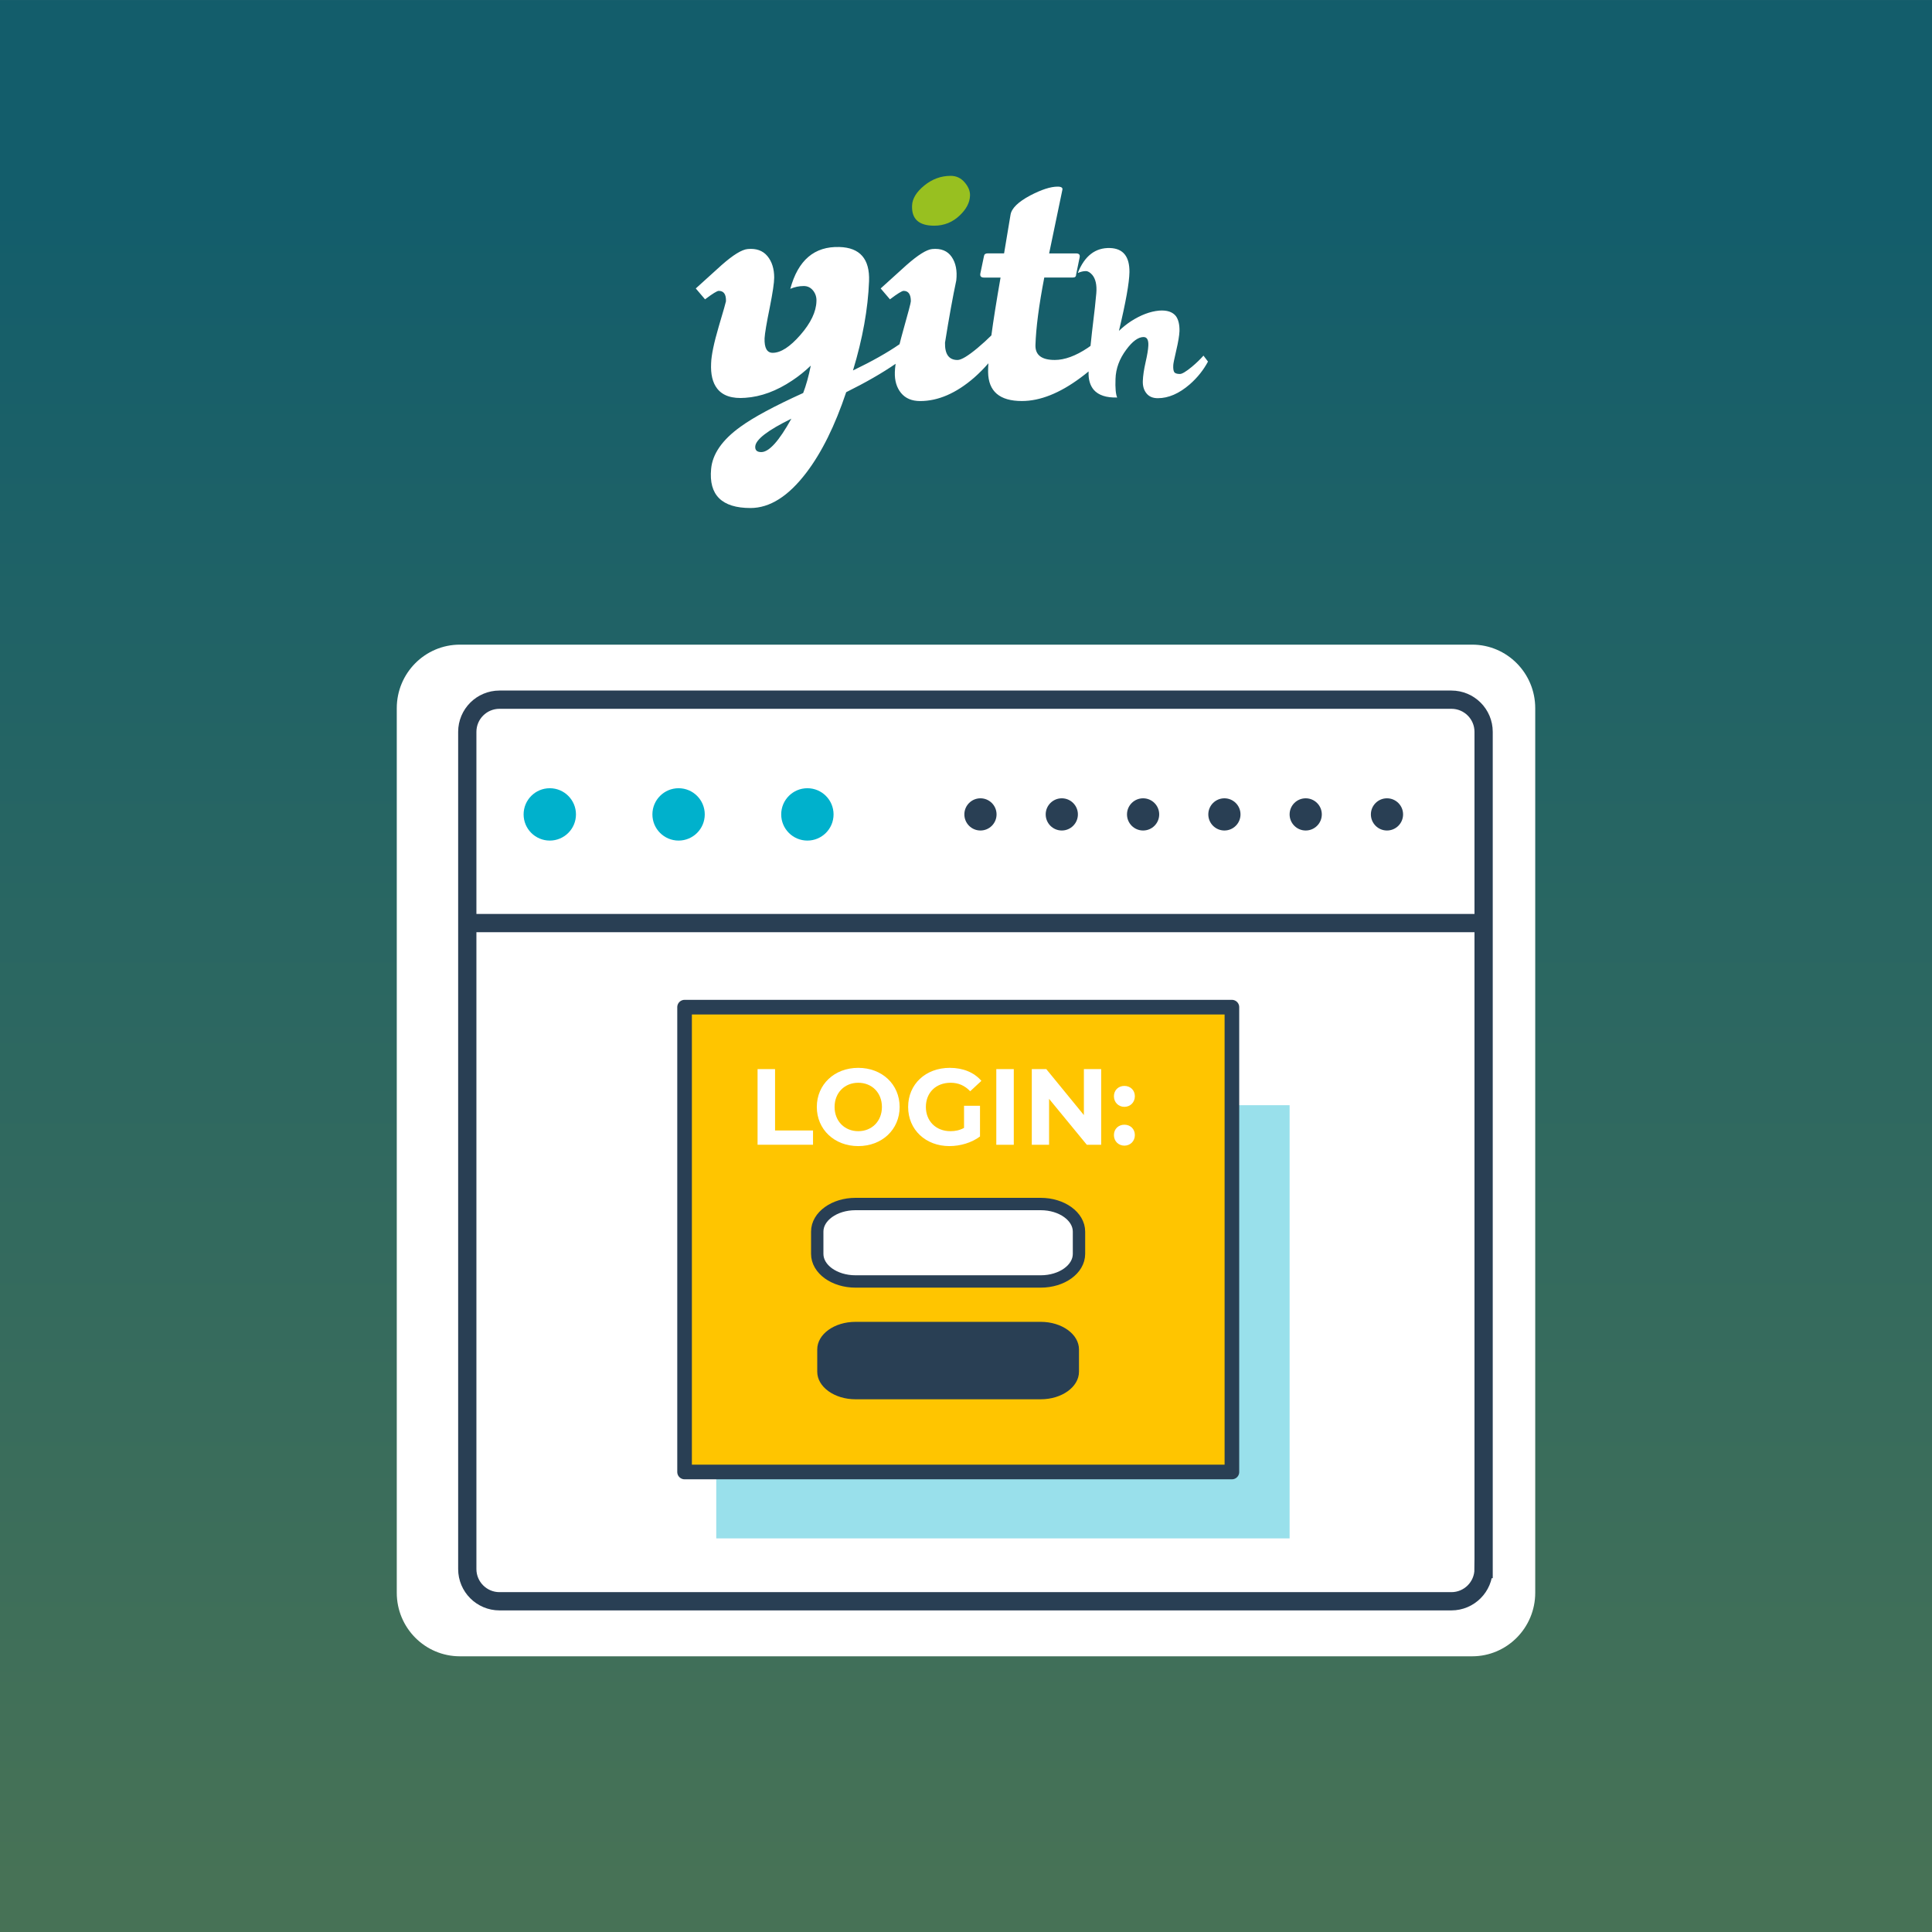<?xml version="1.0" encoding="utf-8"?>
<!-- Generator: Adobe Illustrator 16.0.0, SVG Export Plug-In . SVG Version: 6.00 Build 0)  -->
<!DOCTYPE svg PUBLIC "-//W3C//DTD SVG 1.1//EN" "http://www.w3.org/Graphics/SVG/1.1/DTD/svg11.dtd">
<svg version="1.1" xmlns="http://www.w3.org/2000/svg" xmlns:xlink="http://www.w3.org/1999/xlink" x="0px" y="0px" width="60px"
	 height="60px" viewBox="0 0 60 60" enable-background="new 0 0 60 60" xml:space="preserve">
<rect x="0" y="0" width="60" height="60" fill="#808080" stroke="none"/>
<g id="Layer_1">
</g>
<g id="txt">
	<linearGradient id="SVGID_2_" gradientUnits="userSpaceOnUse" x1="30" y1="58.429" x2="30" y2="6.355">
		<stop  offset="0" style="stop-color:#477256"/>
		<stop  offset="1" style="stop-color:#135D6B"/>
	</linearGradient>
	<rect y="0.001" fill="url(#SVGID_2_)" width="60" height="60"/>
	<g>
		<path fill="#FFFFFF" d="M47.678,49.464c0,1.09-0.877,1.974-1.959,1.974H14.283c-1.084,0-1.961-0.884-1.961-1.974v-27.47
			c0-1.09,0.877-1.974,1.961-1.974h31.436c1.082,0,1.959,0.884,1.959,1.974V49.464z"/>
	</g>
	<g>
		<g>
			<path fill="none" stroke="#293F54" stroke-width="0.567" stroke-miterlimit="10" d="M46.074,48.729c0,0.551-0.447,1-1,1H15.512
				c-0.552,0-1-0.449-1-1v-26c0-0.553,0.448-1,1-1h29.563c0.553,0,1,0.447,1,1V48.729z"/>
			
				<line fill="none" stroke="#293F54" stroke-width="0.567" stroke-miterlimit="10" x1="14.324" y1="28.667" x2="46.012" y2="28.667"/>
			<circle fill="#00B1CC" cx="17.074" cy="25.292" r="0.813"/>
			<circle fill="#00B1CC" cx="21.074" cy="25.292" r="0.813"/>
			<circle fill="#00B1CC" cx="25.074" cy="25.292" r="0.813"/>
			<circle fill="#293F54" cx="30.449" cy="25.292" r="0.5"/>
			<circle fill="#293F54" cx="32.975" cy="25.292" r="0.5"/>
			<circle fill="#293F54" cx="35.5" cy="25.292" r="0.5"/>
			<circle fill="#293F54" cx="38.025" cy="25.292" r="0.5"/>
			<circle fill="#293F54" cx="40.55" cy="25.292" r="0.5"/>
			<circle fill="#293F54" cx="43.074" cy="25.292" r="0.5"/>
		</g>
		<rect x="22.244" y="34.323" fill="#99E0EB" width="17.806" height="13.453"/>
		<path fill="#00B1CC" d="M13.926,38.325"/>
		
			<rect x="21.26" y="31.278" fill="#FFC500" stroke="#293F54" stroke-width="0.454" stroke-linecap="round" stroke-linejoin="round" stroke-miterlimit="10" width="16.998" height="14.436"/>
		
			<path fill="#FFFFFF" stroke="#293F54" stroke-width="0.384" stroke-linecap="round" stroke-linejoin="round" stroke-miterlimit="10" d="
			M33.509,38.94c0,0.475-0.532,0.857-1.188,0.857h-5.753c-0.656,0-1.188-0.383-1.188-0.857v-0.691c0-0.473,0.532-0.857,1.188-0.857
			h5.753c0.656,0,1.188,0.385,1.188,0.857V38.94z"/>
		<path fill="#293F54" d="M33.509,42.599c0,0.473-0.532,0.857-1.188,0.857h-5.753c-0.656,0-1.188-0.385-1.188-0.857v-0.691
			c0-0.473,0.532-0.857,1.188-0.857h5.753c0.656,0,1.188,0.385,1.188,0.857V42.599z"/>
		<g>
			<path fill="#FFFFFF" d="M23.527,33.202h0.543v1.906h1.179v0.443h-1.722V33.202z"/>
			<path fill="#FFFFFF" d="M25.367,34.378c0-0.699,0.545-1.215,1.286-1.215c0.739,0,1.286,0.512,1.286,1.215
				c0,0.701-0.547,1.215-1.286,1.215C25.912,35.593,25.367,35.075,25.367,34.378z M27.389,34.378c0-0.447-0.315-0.752-0.735-0.752
				c-0.419,0-0.735,0.305-0.735,0.752c0,0.445,0.316,0.752,0.735,0.752C27.073,35.13,27.389,34.823,27.389,34.378z"/>
			<path fill="#FFFFFF" d="M29.938,34.341h0.497v0.953c-0.258,0.195-0.614,0.299-0.95,0.299c-0.738,0-1.282-0.508-1.282-1.215
				c0-0.709,0.544-1.215,1.293-1.215c0.412,0,0.755,0.141,0.982,0.404L30.13,33.89c-0.171-0.18-0.369-0.264-0.607-0.264
				c-0.456,0-0.769,0.305-0.769,0.752c0,0.439,0.313,0.752,0.762,0.752c0.148,0,0.285-0.027,0.423-0.102V34.341z"/>
			<path fill="#FFFFFF" d="M30.941,33.202h0.543v2.35h-0.543V33.202z"/>
			<path fill="#FFFFFF" d="M34.198,33.202v2.35h-0.446l-1.172-1.426v1.426h-0.537v-2.35h0.45l1.168,1.428v-1.428H34.198z"/>
			<path fill="#FFFFFF" d="M34.594,34.046c0-0.195,0.144-0.322,0.325-0.322c0.181,0,0.325,0.127,0.325,0.322
				c0,0.191-0.145,0.328-0.325,0.328C34.737,34.374,34.594,34.237,34.594,34.046z M34.594,35.251c0-0.195,0.144-0.322,0.325-0.322
				c0.181,0,0.325,0.127,0.325,0.322c0,0.191-0.145,0.328-0.325,0.328C34.737,35.579,34.594,35.442,34.594,35.251z"/>
		</g>
	</g>
	<path fill="#98C020" d="M29.011,7.009c0.309,0,0.575-0.107,0.8-0.324c0.199-0.191,0.304-0.392,0.313-0.6
		c0.009-0.141-0.046-0.281-0.163-0.418c-0.116-0.138-0.263-0.206-0.437-0.206c-0.3,0-0.573,0.1-0.819,0.3
		c-0.244,0.199-0.372,0.407-0.38,0.624C28.308,6.801,28.536,7.009,29.011,7.009z"/>
	<path fill="#FFFFFF" d="M37.515,11.229l-0.14-0.185c-0.095,0.108-0.214,0.225-0.361,0.348c-0.179,0.147-0.302,0.222-0.37,0.222
		c-0.094,0-0.154-0.02-0.178-0.06c-0.024-0.039-0.035-0.11-0.029-0.214c0-0.039,0.03-0.191,0.092-0.455
		c0.062-0.263,0.095-0.464,0.101-0.602c0.004-0.202-0.033-0.358-0.111-0.466C36.414,9.685,36.241,9.628,36,9.646
		c-0.281,0.025-0.574,0.136-0.88,0.333c-0.128,0.084-0.251,0.183-0.37,0.296c0.213-0.89,0.321-1.497,0.326-1.824
		c0.005-0.483-0.194-0.733-0.599-0.748c-0.458-0.016-0.794,0.243-1.006,0.776c0.089-0.04,0.174-0.06,0.251-0.06
		c0.064,0,0.131,0.04,0.2,0.118c0.103,0.124,0.146,0.313,0.125,0.57c-0.014,0.188-0.059,0.591-0.134,1.207
		c-0.016,0.154-0.032,0.296-0.046,0.428c-0.029,0.021-0.057,0.042-0.088,0.063c-0.374,0.249-0.716,0.374-1.022,0.374
		c-0.408,0-0.608-0.153-0.6-0.461c0.017-0.534,0.107-1.233,0.274-2.099h0.887c0.067,0,0.101-0.029,0.101-0.088l0.11-0.536
		c0.018-0.084-0.019-0.125-0.11-0.125h-0.837c0.199-0.949,0.337-1.607,0.411-1.974c0.017-0.066-0.033-0.1-0.148-0.1
		c-0.219,0-0.501,0.092-0.85,0.274c-0.375,0.2-0.58,0.4-0.612,0.6l-0.2,1.199h-0.513c-0.066,0-0.104,0.029-0.112,0.087l-0.112,0.537
		C30.43,8.579,30.468,8.62,30.559,8.62h0.514c-0.126,0.723-0.222,1.32-0.285,1.796c-0.124,0.124-0.266,0.254-0.428,0.39
		c-0.299,0.249-0.507,0.374-0.623,0.374c-0.268,0-0.396-0.179-0.389-0.537c0.125-0.782,0.242-1.427,0.35-1.935
		c0.033-0.3-0.015-0.544-0.144-0.731c-0.129-0.187-0.33-0.269-0.604-0.243c-0.176,0.017-0.441,0.184-0.8,0.5
		c-0.266,0.241-0.533,0.482-0.8,0.724l0.288,0.338c0.232-0.176,0.374-0.263,0.424-0.263c0.15,0,0.225,0.108,0.225,0.324
		c0,0.042-0.081,0.351-0.243,0.924c-0.041,0.146-0.077,0.282-0.108,0.409c-0.375,0.26-0.856,0.531-1.446,0.815
		c0.301-0.991,0.466-1.915,0.499-2.772c0.026-0.69-0.282-1.045-0.923-1.062c-0.774-0.024-1.282,0.408-1.523,1.299
		c0.135-0.058,0.274-0.087,0.418-0.087c0.118,0,0.215,0.047,0.292,0.143c0.075,0.097,0.109,0.207,0.102,0.331
		c-0.009,0.325-0.175,0.673-0.497,1.043c-0.323,0.371-0.61,0.557-0.862,0.557c-0.176,0-0.261-0.15-0.252-0.45
		c0.009-0.158,0.063-0.479,0.162-0.962c0.091-0.457,0.137-0.766,0.137-0.924c0-0.274-0.07-0.497-0.211-0.668
		c-0.142-0.171-0.347-0.244-0.612-0.219c-0.184,0.017-0.454,0.184-0.812,0.5c-0.267,0.241-0.532,0.482-0.8,0.724l0.287,0.338
		c0.233-0.176,0.376-0.263,0.425-0.263c0.158,0,0.233,0.108,0.225,0.324c0,0.018-0.074,0.279-0.225,0.787
		c-0.149,0.508-0.228,0.887-0.236,1.137c-0.017,0.342,0.046,0.604,0.188,0.786c0.174,0.225,0.467,0.32,0.876,0.287
		c0.485-0.033,0.97-0.212,1.455-0.537c0.201-0.133,0.393-0.287,0.576-0.462c-0.066,0.333-0.146,0.616-0.236,0.85
		c-0.9,0.408-1.549,0.758-1.948,1.049c-0.566,0.407-0.87,0.845-0.911,1.311c-0.076,0.808,0.332,1.212,1.223,1.212
		c0.6,0,1.179-0.366,1.736-1.1c0.475-0.623,0.887-1.456,1.236-2.497c0.605-0.3,1.116-0.594,1.535-0.882
		c-0.014,0.097-0.022,0.183-0.024,0.258c-0.009,0.267,0.057,0.482,0.193,0.649c0.138,0.167,0.335,0.25,0.594,0.25
		c0.557,0,1.116-0.242,1.674-0.725c0.162-0.143,0.31-0.292,0.444-0.448c-0.007,0.107-0.01,0.199-0.009,0.273
		c0.009,0.6,0.358,0.899,1.05,0.899c0.565,0,1.174-0.242,1.823-0.725c0.089-0.065,0.17-0.13,0.248-0.194c0,0.003,0,0.007,0,0.01
		c-0.01,0.237,0.045,0.425,0.162,0.563c0.148,0.167,0.389,0.246,0.725,0.237c-0.044-0.104-0.062-0.297-0.051-0.577
		c0.009-0.32,0.121-0.624,0.334-0.909c0.193-0.262,0.373-0.392,0.537-0.392c0.108,0,0.158,0.091,0.148,0.273
		c-0.006,0.118-0.034,0.289-0.086,0.514c-0.051,0.224-0.079,0.417-0.085,0.58c-0.005,0.158,0.034,0.286,0.115,0.384
		c0.081,0.1,0.197,0.148,0.351,0.148c0.33,0,0.66-0.143,0.991-0.429C37.188,11.727,37.377,11.489,37.515,11.229z M23.642,14.04
		c-0.134,0-0.195-0.059-0.187-0.175c0.016-0.217,0.39-0.504,1.122-0.862C24.195,13.694,23.884,14.04,23.642,14.04z"/>
</g>
</svg>
